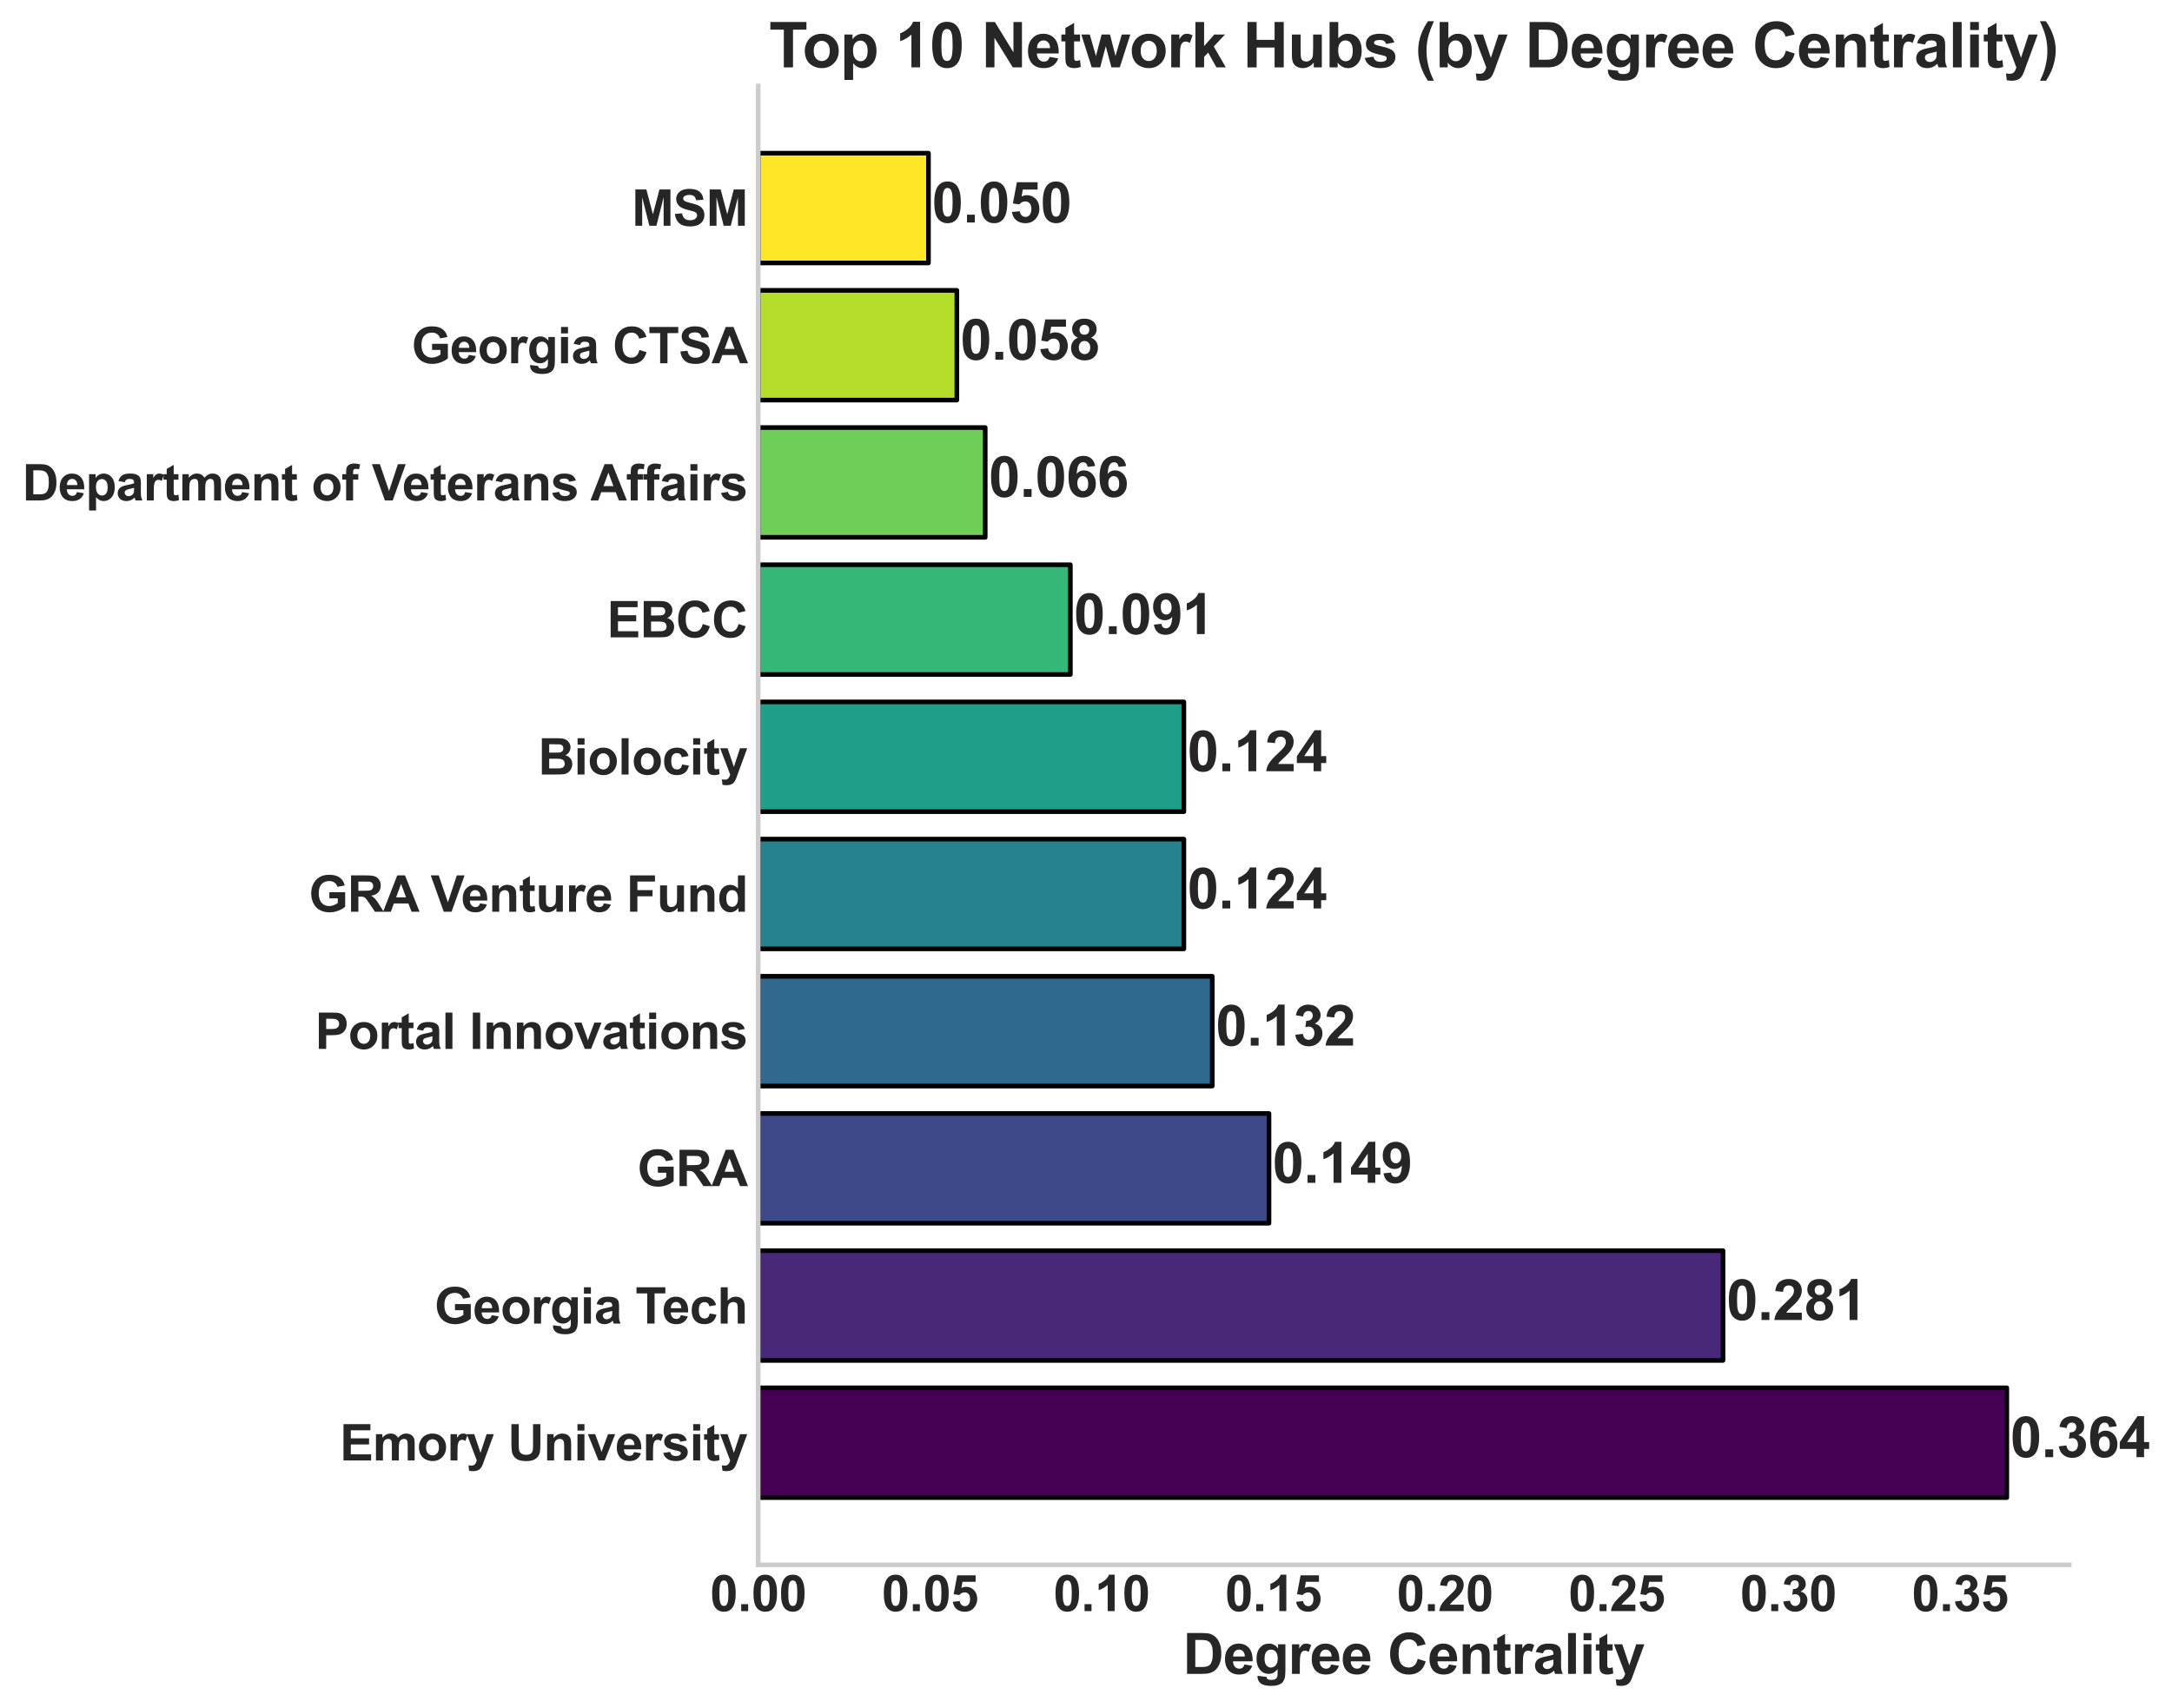 <?xml version="1.0" encoding="utf-8" standalone="no"?>
<!DOCTYPE svg PUBLIC "-//W3C//DTD SVG 1.1//EN"
  "http://www.w3.org/Graphics/SVG/1.1/DTD/svg11.dtd">
<svg xmlns:xlink="http://www.w3.org/1999/xlink" width="701.34pt" height="551.501pt" viewBox="0 0 701.34 551.501" xmlns="http://www.w3.org/2000/svg" version="1.1">
 <defs>
  <style type="text/css">*{stroke-linejoin: round; stroke-linecap: butt}</style>
 </defs>
 <g id="figure_1">
  <g id="patch_1">
   <path d="M -0 551.501 
L 701.34 551.501 
L 701.34 0 
L -0 0 
z
" style="fill: #ffffff"/>
  </g>
  <g id="axes_1">
   <g id="patch_2">
    <path d="M 244.825 505.299 
L 668.15 505.299 
L 668.15 27.759 
L 244.825 27.759 
z
" style="fill: #ffffff"/>
   </g>
   <g id="matplotlib.axis_1">
    <g id="xtick_1">
     <g id="line2d_1"/>
     <g id="text_1">
      <!-- 0.00 -->
      <g style="fill: #262626" transform="translate(229.256 520.252) scale(0.16 -0.16)">
       <defs>
        <path id="Arial-BoldMT-30" d="M 1756 4600 
Q 2422 4600 2797 4125 
Q 3244 3563 3244 2259 
Q 3244 959 2794 391 
Q 2422 -78 1756 -78 
Q 1088 -78 678 436 
Q 269 950 269 2269 
Q 269 3563 719 4131 
Q 1091 4600 1756 4600 
z
M 1756 3872 
Q 1597 3872 1472 3770 
Q 1347 3669 1278 3406 
Q 1188 3066 1188 2259 
Q 1188 1453 1269 1151 
Q 1350 850 1473 750 
Q 1597 650 1756 650 
Q 1916 650 2041 751 
Q 2166 853 2234 1116 
Q 2325 1453 2325 2259 
Q 2325 3066 2244 3367 
Q 2163 3669 2039 3770 
Q 1916 3872 1756 3872 
z
" transform="scale(0.016)"/>
        <path id="Arial-BoldMT-2e" d="M 459 0 
L 459 878 
L 1338 878 
L 1338 0 
L 459 0 
z
" transform="scale(0.016)"/>
       </defs>
       <use xlink:href="#Arial-BoldMT-30"/>
       <use xlink:href="#Arial-BoldMT-2e" transform="translate(55.615 0)"/>
       <use xlink:href="#Arial-BoldMT-30" transform="translate(83.398 0)"/>
       <use xlink:href="#Arial-BoldMT-30" transform="translate(139.014 0)"/>
      </g>
     </g>
    </g>
    <g id="xtick_2">
     <g id="line2d_2"/>
     <g id="text_2">
      <!-- 0.05 -->
      <g style="fill: #262626" transform="translate(284.692 520.252) scale(0.16 -0.16)">
       <defs>
        <path id="Arial-BoldMT-35" d="M 284 1178 
L 1159 1269 
Q 1197 972 1381 798 
Q 1566 625 1806 625 
Q 2081 625 2272 848 
Q 2463 1072 2463 1522 
Q 2463 1944 2273 2155 
Q 2084 2366 1781 2366 
Q 1403 2366 1103 2031 
L 391 2134 
L 841 4519 
L 3163 4519 
L 3163 3697 
L 1506 3697 
L 1369 2919 
Q 1663 3066 1969 3066 
Q 2553 3066 2959 2641 
Q 3366 2216 3366 1538 
Q 3366 972 3038 528 
Q 2591 -78 1797 -78 
Q 1163 -78 763 262 
Q 363 603 284 1178 
z
" transform="scale(0.016)"/>
       </defs>
       <use xlink:href="#Arial-BoldMT-30"/>
       <use xlink:href="#Arial-BoldMT-2e" transform="translate(55.615 0)"/>
       <use xlink:href="#Arial-BoldMT-30" transform="translate(83.398 0)"/>
       <use xlink:href="#Arial-BoldMT-35" transform="translate(139.014 0)"/>
      </g>
     </g>
    </g>
    <g id="xtick_3">
     <g id="line2d_3"/>
     <g id="text_3">
      <!-- 0.10 -->
      <g style="fill: #262626" transform="translate(340.127 520.252) scale(0.16 -0.16)">
       <defs>
        <path id="Arial-BoldMT-31" d="M 2519 0 
L 1641 0 
L 1641 3309 
Q 1159 2859 506 2644 
L 506 3441 
Q 850 3553 1253 3867 
Q 1656 4181 1806 4600 
L 2519 4600 
L 2519 0 
z
" transform="scale(0.016)"/>
       </defs>
       <use xlink:href="#Arial-BoldMT-30"/>
       <use xlink:href="#Arial-BoldMT-2e" transform="translate(55.615 0)"/>
       <use xlink:href="#Arial-BoldMT-31" transform="translate(83.398 0)"/>
       <use xlink:href="#Arial-BoldMT-30" transform="translate(139.014 0)"/>
      </g>
     </g>
    </g>
    <g id="xtick_4">
     <g id="line2d_4"/>
     <g id="text_4">
      <!-- 0.15 -->
      <g style="fill: #262626" transform="translate(395.562 520.252) scale(0.16 -0.16)">
       <use xlink:href="#Arial-BoldMT-30"/>
       <use xlink:href="#Arial-BoldMT-2e" transform="translate(55.615 0)"/>
       <use xlink:href="#Arial-BoldMT-31" transform="translate(83.398 0)"/>
       <use xlink:href="#Arial-BoldMT-35" transform="translate(139.014 0)"/>
      </g>
     </g>
    </g>
    <g id="xtick_5">
     <g id="line2d_5"/>
     <g id="text_5">
      <!-- 0.20 -->
      <g style="fill: #262626" transform="translate(450.998 520.252) scale(0.16 -0.16)">
       <defs>
        <path id="Arial-BoldMT-32" d="M 3238 816 
L 3238 0 
L 159 0 
Q 209 463 459 877 
Q 709 1291 1447 1975 
Q 2041 2528 2175 2725 
Q 2356 2997 2356 3263 
Q 2356 3556 2198 3714 
Q 2041 3872 1763 3872 
Q 1488 3872 1325 3706 
Q 1163 3541 1138 3156 
L 263 3244 
Q 341 3969 753 4284 
Q 1166 4600 1784 4600 
Q 2463 4600 2850 4234 
Q 3238 3869 3238 3325 
Q 3238 3016 3127 2736 
Q 3016 2456 2775 2150 
Q 2616 1947 2200 1565 
Q 1784 1184 1673 1059 
Q 1563 934 1494 816 
L 3238 816 
z
" transform="scale(0.016)"/>
       </defs>
       <use xlink:href="#Arial-BoldMT-30"/>
       <use xlink:href="#Arial-BoldMT-2e" transform="translate(55.615 0)"/>
       <use xlink:href="#Arial-BoldMT-32" transform="translate(83.398 0)"/>
       <use xlink:href="#Arial-BoldMT-30" transform="translate(139.014 0)"/>
      </g>
     </g>
    </g>
    <g id="xtick_6">
     <g id="line2d_6"/>
     <g id="text_6">
      <!-- 0.25 -->
      <g style="fill: #262626" transform="translate(506.433 520.252) scale(0.16 -0.16)">
       <use xlink:href="#Arial-BoldMT-30"/>
       <use xlink:href="#Arial-BoldMT-2e" transform="translate(55.615 0)"/>
       <use xlink:href="#Arial-BoldMT-32" transform="translate(83.398 0)"/>
       <use xlink:href="#Arial-BoldMT-35" transform="translate(139.014 0)"/>
      </g>
     </g>
    </g>
    <g id="xtick_7">
     <g id="line2d_7"/>
     <g id="text_7">
      <!-- 0.30 -->
      <g style="fill: #262626" transform="translate(561.869 520.252) scale(0.16 -0.16)">
       <defs>
        <path id="Arial-BoldMT-33" d="M 241 1216 
L 1091 1319 
Q 1131 994 1309 822 
Q 1488 650 1741 650 
Q 2013 650 2198 856 
Q 2384 1063 2384 1413 
Q 2384 1744 2206 1937 
Q 2028 2131 1772 2131 
Q 1603 2131 1369 2066 
L 1466 2781 
Q 1822 2772 2009 2936 
Q 2197 3100 2197 3372 
Q 2197 3603 2059 3740 
Q 1922 3878 1694 3878 
Q 1469 3878 1309 3722 
Q 1150 3566 1116 3266 
L 306 3403 
Q 391 3819 561 4067 
Q 731 4316 1036 4458 
Q 1341 4600 1719 4600 
Q 2366 4600 2756 4188 
Q 3078 3850 3078 3425 
Q 3078 2822 2419 2463 
Q 2813 2378 3048 2084 
Q 3284 1791 3284 1375 
Q 3284 772 2843 347 
Q 2403 -78 1747 -78 
Q 1125 -78 715 280 
Q 306 638 241 1216 
z
" transform="scale(0.016)"/>
       </defs>
       <use xlink:href="#Arial-BoldMT-30"/>
       <use xlink:href="#Arial-BoldMT-2e" transform="translate(55.615 0)"/>
       <use xlink:href="#Arial-BoldMT-33" transform="translate(83.398 0)"/>
       <use xlink:href="#Arial-BoldMT-30" transform="translate(139.014 0)"/>
      </g>
     </g>
    </g>
    <g id="xtick_8">
     <g id="line2d_8"/>
     <g id="text_8">
      <!-- 0.35 -->
      <g style="fill: #262626" transform="translate(617.304 520.252) scale(0.16 -0.16)">
       <use xlink:href="#Arial-BoldMT-30"/>
       <use xlink:href="#Arial-BoldMT-2e" transform="translate(55.615 0)"/>
       <use xlink:href="#Arial-BoldMT-33" transform="translate(83.398 0)"/>
       <use xlink:href="#Arial-BoldMT-35" transform="translate(139.014 0)"/>
      </g>
     </g>
    </g>
    <g id="text_9">
     <!-- Degree Centrality -->
     <g style="fill: #262626" transform="translate(381.965 540.513) scale(0.18 -0.18)">
      <defs>
       <path id="Arial-BoldMT-44" d="M 463 4581 
L 2153 4581 
Q 2725 4581 3025 4494 
Q 3428 4375 3715 4072 
Q 4003 3769 4153 3330 
Q 4303 2891 4303 2247 
Q 4303 1681 4163 1272 
Q 3991 772 3672 463 
Q 3431 228 3022 97 
Q 2716 0 2203 0 
L 463 0 
L 463 4581 
z
M 1388 3806 
L 1388 772 
L 2078 772 
Q 2466 772 2638 816 
Q 2863 872 3011 1006 
Q 3159 1141 3253 1448 
Q 3347 1756 3347 2288 
Q 3347 2819 3253 3103 
Q 3159 3388 2990 3547 
Q 2822 3706 2563 3763 
Q 2369 3806 1803 3806 
L 1388 3806 
z
" transform="scale(0.016)"/>
       <path id="Arial-BoldMT-65" d="M 2381 1056 
L 3256 909 
Q 3088 428 2723 176 
Q 2359 -75 1813 -75 
Q 947 -75 531 491 
Q 203 944 203 1634 
Q 203 2459 634 2926 
Q 1066 3394 1725 3394 
Q 2466 3394 2894 2905 
Q 3322 2416 3303 1406 
L 1103 1406 
Q 1113 1016 1316 798 
Q 1519 581 1822 581 
Q 2028 581 2168 693 
Q 2309 806 2381 1056 
z
M 2431 1944 
Q 2422 2325 2234 2523 
Q 2047 2722 1778 2722 
Q 1491 2722 1303 2513 
Q 1116 2303 1119 1944 
L 2431 1944 
z
" transform="scale(0.016)"/>
       <path id="Arial-BoldMT-67" d="M 378 -219 
L 1381 -341 
Q 1406 -516 1497 -581 
Q 1622 -675 1891 -675 
Q 2234 -675 2406 -572 
Q 2522 -503 2581 -350 
Q 2622 -241 2622 53 
L 2622 538 
Q 2228 0 1628 0 
Q 959 0 569 566 
Q 263 1013 263 1678 
Q 263 2513 664 2953 
Q 1066 3394 1663 3394 
Q 2278 3394 2678 2853 
L 2678 3319 
L 3500 3319 
L 3500 341 
Q 3500 -247 3403 -537 
Q 3306 -828 3131 -993 
Q 2956 -1159 2664 -1253 
Q 2372 -1347 1925 -1347 
Q 1081 -1347 728 -1058 
Q 375 -769 375 -325 
Q 375 -281 378 -219 
z
M 1163 1728 
Q 1163 1200 1367 954 
Q 1572 709 1872 709 
Q 2194 709 2416 961 
Q 2638 1213 2638 1706 
Q 2638 2222 2425 2472 
Q 2213 2722 1888 2722 
Q 1572 2722 1367 2476 
Q 1163 2231 1163 1728 
z
" transform="scale(0.016)"/>
       <path id="Arial-BoldMT-72" d="M 1300 0 
L 422 0 
L 422 3319 
L 1238 3319 
L 1238 2847 
Q 1447 3181 1614 3287 
Q 1781 3394 1994 3394 
Q 2294 3394 2572 3228 
L 2300 2463 
Q 2078 2606 1888 2606 
Q 1703 2606 1575 2504 
Q 1447 2403 1373 2137 
Q 1300 1872 1300 1025 
L 1300 0 
z
" transform="scale(0.016)"/>
       <path id="Arial-BoldMT-20" transform="scale(0.016)"/>
       <path id="Arial-BoldMT-43" d="M 3397 1684 
L 4294 1400 
Q 4088 650 3608 286 
Q 3128 -78 2391 -78 
Q 1478 -78 890 545 
Q 303 1169 303 2250 
Q 303 3394 893 4026 
Q 1484 4659 2447 4659 
Q 3288 4659 3813 4163 
Q 4125 3869 4281 3319 
L 3366 3100 
Q 3284 3456 3026 3662 
Q 2769 3869 2400 3869 
Q 1891 3869 1573 3503 
Q 1256 3138 1256 2319 
Q 1256 1450 1568 1081 
Q 1881 713 2381 713 
Q 2750 713 3015 947 
Q 3281 1181 3397 1684 
z
" transform="scale(0.016)"/>
       <path id="Arial-BoldMT-6e" d="M 3478 0 
L 2600 0 
L 2600 1694 
Q 2600 2231 2544 2389 
Q 2488 2547 2361 2634 
Q 2234 2722 2056 2722 
Q 1828 2722 1647 2597 
Q 1466 2472 1398 2265 
Q 1331 2059 1331 1503 
L 1331 0 
L 453 0 
L 453 3319 
L 1269 3319 
L 1269 2831 
Q 1703 3394 2363 3394 
Q 2653 3394 2893 3289 
Q 3134 3184 3257 3021 
Q 3381 2859 3429 2653 
Q 3478 2447 3478 2063 
L 3478 0 
z
" transform="scale(0.016)"/>
       <path id="Arial-BoldMT-74" d="M 1981 3319 
L 1981 2619 
L 1381 2619 
L 1381 1281 
Q 1381 875 1398 808 
Q 1416 741 1477 697 
Q 1538 653 1625 653 
Q 1747 653 1978 738 
L 2053 56 
Q 1747 -75 1359 -75 
Q 1122 -75 931 4 
Q 741 84 652 211 
Q 563 338 528 553 
Q 500 706 500 1172 
L 500 2619 
L 97 2619 
L 97 3319 
L 500 3319 
L 500 3978 
L 1381 4491 
L 1381 3319 
L 1981 3319 
z
" transform="scale(0.016)"/>
       <path id="Arial-BoldMT-61" d="M 1116 2306 
L 319 2450 
Q 453 2931 781 3162 
Q 1109 3394 1756 3394 
Q 2344 3394 2631 3255 
Q 2919 3116 3036 2902 
Q 3153 2688 3153 2116 
L 3144 1091 
Q 3144 653 3186 445 
Q 3228 238 3344 0 
L 2475 0 
Q 2441 88 2391 259 
Q 2369 338 2359 363 
Q 2134 144 1878 34 
Q 1622 -75 1331 -75 
Q 819 -75 523 203 
Q 228 481 228 906 
Q 228 1188 362 1408 
Q 497 1628 739 1745 
Q 981 1863 1438 1950 
Q 2053 2066 2291 2166 
L 2291 2253 
Q 2291 2506 2166 2614 
Q 2041 2722 1694 2722 
Q 1459 2722 1328 2630 
Q 1197 2538 1116 2306 
z
M 2291 1594 
Q 2122 1538 1756 1459 
Q 1391 1381 1278 1306 
Q 1106 1184 1106 997 
Q 1106 813 1243 678 
Q 1381 544 1594 544 
Q 1831 544 2047 700 
Q 2206 819 2256 991 
Q 2291 1103 2291 1419 
L 2291 1594 
z
" transform="scale(0.016)"/>
       <path id="Arial-BoldMT-6c" d="M 459 0 
L 459 4581 
L 1338 4581 
L 1338 0 
L 459 0 
z
" transform="scale(0.016)"/>
       <path id="Arial-BoldMT-69" d="M 459 3769 
L 459 4581 
L 1338 4581 
L 1338 3769 
L 459 3769 
z
M 459 0 
L 459 3319 
L 1338 3319 
L 1338 0 
L 459 0 
z
" transform="scale(0.016)"/>
       <path id="Arial-BoldMT-79" d="M 44 3319 
L 978 3319 
L 1772 963 
L 2547 3319 
L 3456 3319 
L 2284 125 
L 2075 -453 
Q 1959 -744 1854 -897 
Q 1750 -1050 1614 -1145 
Q 1478 -1241 1279 -1294 
Q 1081 -1347 831 -1347 
Q 578 -1347 334 -1294 
L 256 -606 
Q 463 -647 628 -647 
Q 934 -647 1081 -467 
Q 1228 -288 1306 -9 
L 44 3319 
z
" transform="scale(0.016)"/>
      </defs>
      <use xlink:href="#Arial-BoldMT-44"/>
      <use xlink:href="#Arial-BoldMT-65" transform="translate(72.217 0)"/>
      <use xlink:href="#Arial-BoldMT-67" transform="translate(127.832 0)"/>
      <use xlink:href="#Arial-BoldMT-72" transform="translate(188.916 0)"/>
      <use xlink:href="#Arial-BoldMT-65" transform="translate(227.832 0)"/>
      <use xlink:href="#Arial-BoldMT-65" transform="translate(283.447 0)"/>
      <use xlink:href="#Arial-BoldMT-20" transform="translate(339.062 0)"/>
      <use xlink:href="#Arial-BoldMT-43" transform="translate(366.846 0)"/>
      <use xlink:href="#Arial-BoldMT-65" transform="translate(439.062 0)"/>
      <use xlink:href="#Arial-BoldMT-6e" transform="translate(494.678 0)"/>
      <use xlink:href="#Arial-BoldMT-74" transform="translate(555.762 0)"/>
      <use xlink:href="#Arial-BoldMT-72" transform="translate(589.062 0)"/>
      <use xlink:href="#Arial-BoldMT-61" transform="translate(627.979 0)"/>
      <use xlink:href="#Arial-BoldMT-6c" transform="translate(683.594 0)"/>
      <use xlink:href="#Arial-BoldMT-69" transform="translate(711.377 0)"/>
      <use xlink:href="#Arial-BoldMT-74" transform="translate(739.16 0)"/>
      <use xlink:href="#Arial-BoldMT-79" transform="translate(772.461 0)"/>
     </g>
    </g>
   </g>
   <g id="matplotlib.axis_2">
    <g id="ytick_1">
     <g id="line2d_9"/>
     <g id="text_10">
      <!-- Emory University -->
      <g style="fill: #262626" transform="translate(109.72 471.6) scale(0.16 -0.16)">
       <defs>
        <path id="Arial-BoldMT-45" d="M 466 0 
L 466 4581 
L 3863 4581 
L 3863 3806 
L 1391 3806 
L 1391 2791 
L 3691 2791 
L 3691 2019 
L 1391 2019 
L 1391 772 
L 3950 772 
L 3950 0 
L 466 0 
z
" transform="scale(0.016)"/>
        <path id="Arial-BoldMT-6d" d="M 394 3319 
L 1203 3319 
L 1203 2866 
Q 1638 3394 2238 3394 
Q 2556 3394 2790 3262 
Q 3025 3131 3175 2866 
Q 3394 3131 3647 3262 
Q 3900 3394 4188 3394 
Q 4553 3394 4806 3245 
Q 5059 3097 5184 2809 
Q 5275 2597 5275 2122 
L 5275 0 
L 4397 0 
L 4397 1897 
Q 4397 2391 4306 2534 
Q 4184 2722 3931 2722 
Q 3747 2722 3584 2609 
Q 3422 2497 3350 2280 
Q 3278 2063 3278 1594 
L 3278 0 
L 2400 0 
L 2400 1819 
Q 2400 2303 2353 2443 
Q 2306 2584 2207 2653 
Q 2109 2722 1941 2722 
Q 1738 2722 1575 2612 
Q 1413 2503 1342 2297 
Q 1272 2091 1272 1613 
L 1272 0 
L 394 0 
L 394 3319 
z
" transform="scale(0.016)"/>
        <path id="Arial-BoldMT-6f" d="M 256 1706 
Q 256 2144 472 2553 
Q 688 2963 1083 3178 
Q 1478 3394 1966 3394 
Q 2719 3394 3200 2905 
Q 3681 2416 3681 1669 
Q 3681 916 3195 420 
Q 2709 -75 1972 -75 
Q 1516 -75 1102 131 
Q 688 338 472 736 
Q 256 1134 256 1706 
z
M 1156 1659 
Q 1156 1166 1390 903 
Q 1625 641 1969 641 
Q 2313 641 2545 903 
Q 2778 1166 2778 1666 
Q 2778 2153 2545 2415 
Q 2313 2678 1969 2678 
Q 1625 2678 1390 2415 
Q 1156 2153 1156 1659 
z
" transform="scale(0.016)"/>
        <path id="Arial-BoldMT-55" d="M 459 4581 
L 1384 4581 
L 1384 2100 
Q 1384 1509 1419 1334 
Q 1478 1053 1701 883 
Q 1925 713 2313 713 
Q 2706 713 2906 873 
Q 3106 1034 3147 1268 
Q 3188 1503 3188 2047 
L 3188 4581 
L 4113 4581 
L 4113 2175 
Q 4113 1350 4038 1009 
Q 3963 669 3761 434 
Q 3559 200 3221 61 
Q 2884 -78 2341 -78 
Q 1684 -78 1345 73 
Q 1006 225 809 467 
Q 613 709 550 975 
Q 459 1369 459 2138 
L 459 4581 
z
" transform="scale(0.016)"/>
        <path id="Arial-BoldMT-76" d="M 1372 0 
L 34 3319 
L 956 3319 
L 1581 1625 
L 1763 1059 
Q 1834 1275 1853 1344 
Q 1897 1484 1947 1625 
L 2578 3319 
L 3481 3319 
L 2163 0 
L 1372 0 
z
" transform="scale(0.016)"/>
        <path id="Arial-BoldMT-73" d="M 150 947 
L 1031 1081 
Q 1088 825 1259 692 
Q 1431 559 1741 559 
Q 2081 559 2253 684 
Q 2369 772 2369 919 
Q 2369 1019 2306 1084 
Q 2241 1147 2013 1200 
Q 950 1434 666 1628 
Q 272 1897 272 2375 
Q 272 2806 612 3100 
Q 953 3394 1669 3394 
Q 2350 3394 2681 3172 
Q 3013 2950 3138 2516 
L 2309 2363 
Q 2256 2556 2107 2659 
Q 1959 2763 1684 2763 
Q 1338 2763 1188 2666 
Q 1088 2597 1088 2488 
Q 1088 2394 1175 2328 
Q 1294 2241 1995 2081 
Q 2697 1922 2975 1691 
Q 3250 1456 3250 1038 
Q 3250 581 2869 253 
Q 2488 -75 1741 -75 
Q 1063 -75 667 200 
Q 272 475 150 947 
z
" transform="scale(0.016)"/>
       </defs>
       <use xlink:href="#Arial-BoldMT-45"/>
       <use xlink:href="#Arial-BoldMT-6d" transform="translate(66.699 0)"/>
       <use xlink:href="#Arial-BoldMT-6f" transform="translate(155.615 0)"/>
       <use xlink:href="#Arial-BoldMT-72" transform="translate(216.699 0)"/>
       <use xlink:href="#Arial-BoldMT-79" transform="translate(255.615 0)"/>
       <use xlink:href="#Arial-BoldMT-20" transform="translate(311.23 0)"/>
       <use xlink:href="#Arial-BoldMT-55" transform="translate(339.014 0)"/>
       <use xlink:href="#Arial-BoldMT-6e" transform="translate(411.23 0)"/>
       <use xlink:href="#Arial-BoldMT-69" transform="translate(472.314 0)"/>
       <use xlink:href="#Arial-BoldMT-76" transform="translate(500.098 0)"/>
       <use xlink:href="#Arial-BoldMT-65" transform="translate(555.713 0)"/>
       <use xlink:href="#Arial-BoldMT-72" transform="translate(611.328 0)"/>
       <use xlink:href="#Arial-BoldMT-73" transform="translate(650.244 0)"/>
       <use xlink:href="#Arial-BoldMT-69" transform="translate(705.859 0)"/>
       <use xlink:href="#Arial-BoldMT-74" transform="translate(733.643 0)"/>
       <use xlink:href="#Arial-BoldMT-79" transform="translate(766.943 0)"/>
      </g>
     </g>
    </g>
    <g id="ytick_2">
     <g id="line2d_10"/>
     <g id="text_11">
      <!-- Georgia Tech -->
      <g style="fill: #262626" transform="translate(140.262 427.399) scale(0.16 -0.16)">
       <defs>
        <path id="Arial-BoldMT-47" d="M 2597 1684 
L 2597 2456 
L 4591 2456 
L 4591 631 
Q 4300 350 3748 136 
Q 3197 -78 2631 -78 
Q 1913 -78 1378 223 
Q 844 525 575 1086 
Q 306 1647 306 2306 
Q 306 3022 606 3578 
Q 906 4134 1484 4431 
Q 1925 4659 2581 4659 
Q 3434 4659 3914 4301 
Q 4394 3944 4531 3313 
L 3613 3141 
Q 3516 3478 3248 3673 
Q 2981 3869 2581 3869 
Q 1975 3869 1617 3484 
Q 1259 3100 1259 2344 
Q 1259 1528 1621 1120 
Q 1984 713 2572 713 
Q 2863 713 3155 827 
Q 3447 941 3656 1103 
L 3656 1684 
L 2597 1684 
z
" transform="scale(0.016)"/>
        <path id="Arial-BoldMT-54" d="M 1497 0 
L 1497 3806 
L 138 3806 
L 138 4581 
L 3778 4581 
L 3778 3806 
L 2422 3806 
L 2422 0 
L 1497 0 
z
" transform="scale(0.016)"/>
        <path id="Arial-BoldMT-63" d="M 3353 2338 
L 2488 2181 
Q 2444 2441 2289 2572 
Q 2134 2703 1888 2703 
Q 1559 2703 1364 2476 
Q 1169 2250 1169 1719 
Q 1169 1128 1367 884 
Q 1566 641 1900 641 
Q 2150 641 2309 783 
Q 2469 925 2534 1272 
L 3397 1125 
Q 3263 531 2881 228 
Q 2500 -75 1859 -75 
Q 1131 -75 698 384 
Q 266 844 266 1656 
Q 266 2478 700 2936 
Q 1134 3394 1875 3394 
Q 2481 3394 2839 3133 
Q 3197 2872 3353 2338 
z
" transform="scale(0.016)"/>
        <path id="Arial-BoldMT-68" d="M 1334 4581 
L 1334 2897 
Q 1759 3394 2350 3394 
Q 2653 3394 2897 3281 
Q 3141 3169 3264 2994 
Q 3388 2819 3433 2606 
Q 3478 2394 3478 1947 
L 3478 0 
L 2600 0 
L 2600 1753 
Q 2600 2275 2550 2415 
Q 2500 2556 2373 2639 
Q 2247 2722 2056 2722 
Q 1838 2722 1666 2615 
Q 1494 2509 1414 2295 
Q 1334 2081 1334 1663 
L 1334 0 
L 456 0 
L 456 4581 
L 1334 4581 
z
" transform="scale(0.016)"/>
       </defs>
       <use xlink:href="#Arial-BoldMT-47"/>
       <use xlink:href="#Arial-BoldMT-65" transform="translate(77.783 0)"/>
       <use xlink:href="#Arial-BoldMT-6f" transform="translate(133.398 0)"/>
       <use xlink:href="#Arial-BoldMT-72" transform="translate(194.482 0)"/>
       <use xlink:href="#Arial-BoldMT-67" transform="translate(233.398 0)"/>
       <use xlink:href="#Arial-BoldMT-69" transform="translate(294.482 0)"/>
       <use xlink:href="#Arial-BoldMT-61" transform="translate(322.266 0)"/>
       <use xlink:href="#Arial-BoldMT-20" transform="translate(377.881 0)"/>
       <use xlink:href="#Arial-BoldMT-54" transform="translate(405.664 0)"/>
       <use xlink:href="#Arial-BoldMT-65" transform="translate(459.373 0)"/>
       <use xlink:href="#Arial-BoldMT-63" transform="translate(514.988 0)"/>
       <use xlink:href="#Arial-BoldMT-68" transform="translate(570.604 0)"/>
      </g>
     </g>
    </g>
    <g id="ytick_3">
     <g id="line2d_11"/>
     <g id="text_12">
      <!-- GRA -->
      <g style="fill: #262626" transform="translate(205.77 383.002) scale(0.16 -0.16)">
       <defs>
        <path id="Arial-BoldMT-52" d="M 469 0 
L 469 4581 
L 2416 4581 
Q 3150 4581 3483 4457 
Q 3816 4334 4016 4018 
Q 4216 3703 4216 3297 
Q 4216 2781 3912 2445 
Q 3609 2109 3006 2022 
Q 3306 1847 3501 1637 
Q 3697 1428 4028 894 
L 4588 0 
L 3481 0 
L 2813 997 
Q 2456 1531 2325 1670 
Q 2194 1809 2047 1861 
Q 1900 1913 1581 1913 
L 1394 1913 
L 1394 0 
L 469 0 
z
M 1394 2644 
L 2078 2644 
Q 2744 2644 2909 2700 
Q 3075 2756 3169 2893 
Q 3263 3031 3263 3238 
Q 3263 3469 3139 3611 
Q 3016 3753 2791 3791 
Q 2678 3806 2116 3806 
L 1394 3806 
L 1394 2644 
z
" transform="scale(0.016)"/>
        <path id="Arial-BoldMT-41" d="M 4597 0 
L 3591 0 
L 3191 1041 
L 1359 1041 
L 981 0 
L 0 0 
L 1784 4581 
L 2763 4581 
L 4597 0 
z
M 2894 1813 
L 2263 3513 
L 1644 1813 
L 2894 1813 
z
" transform="scale(0.016)"/>
       </defs>
       <use xlink:href="#Arial-BoldMT-47"/>
       <use xlink:href="#Arial-BoldMT-52" transform="translate(77.783 0)"/>
       <use xlink:href="#Arial-BoldMT-41" transform="translate(150 0)"/>
      </g>
     </g>
    </g>
    <g id="ytick_4">
     <g id="line2d_12"/>
     <g id="text_13">
      <!-- Portal Innovations -->
      <g style="fill: #262626" transform="translate(101.765 338.704) scale(0.16 -0.16)">
       <defs>
        <path id="Arial-BoldMT-50" d="M 466 0 
L 466 4581 
L 1950 4581 
Q 2794 4581 3050 4513 
Q 3444 4409 3709 4064 
Q 3975 3719 3975 3172 
Q 3975 2750 3822 2462 
Q 3669 2175 3433 2011 
Q 3197 1847 2953 1794 
Q 2622 1728 1994 1728 
L 1391 1728 
L 1391 0 
L 466 0 
z
M 1391 3806 
L 1391 2506 
L 1897 2506 
Q 2444 2506 2628 2578 
Q 2813 2650 2917 2803 
Q 3022 2956 3022 3159 
Q 3022 3409 2875 3571 
Q 2728 3734 2503 3775 
Q 2338 3806 1838 3806 
L 1391 3806 
z
" transform="scale(0.016)"/>
        <path id="Arial-BoldMT-49" d="M 438 0 
L 438 4581 
L 1363 4581 
L 1363 0 
L 438 0 
z
" transform="scale(0.016)"/>
       </defs>
       <use xlink:href="#Arial-BoldMT-50"/>
       <use xlink:href="#Arial-BoldMT-6f" transform="translate(66.699 0)"/>
       <use xlink:href="#Arial-BoldMT-72" transform="translate(127.783 0)"/>
       <use xlink:href="#Arial-BoldMT-74" transform="translate(166.699 0)"/>
       <use xlink:href="#Arial-BoldMT-61" transform="translate(200 0)"/>
       <use xlink:href="#Arial-BoldMT-6c" transform="translate(255.615 0)"/>
       <use xlink:href="#Arial-BoldMT-20" transform="translate(283.398 0)"/>
       <use xlink:href="#Arial-BoldMT-49" transform="translate(311.182 0)"/>
       <use xlink:href="#Arial-BoldMT-6e" transform="translate(338.965 0)"/>
       <use xlink:href="#Arial-BoldMT-6e" transform="translate(400.049 0)"/>
       <use xlink:href="#Arial-BoldMT-6f" transform="translate(461.133 0)"/>
       <use xlink:href="#Arial-BoldMT-76" transform="translate(522.217 0)"/>
       <use xlink:href="#Arial-BoldMT-61" transform="translate(577.832 0)"/>
       <use xlink:href="#Arial-BoldMT-74" transform="translate(633.447 0)"/>
       <use xlink:href="#Arial-BoldMT-69" transform="translate(666.748 0)"/>
       <use xlink:href="#Arial-BoldMT-6f" transform="translate(694.531 0)"/>
       <use xlink:href="#Arial-BoldMT-6e" transform="translate(755.615 0)"/>
       <use xlink:href="#Arial-BoldMT-73" transform="translate(816.699 0)"/>
      </g>
     </g>
    </g>
    <g id="ytick_5">
     <g id="line2d_13"/>
     <g id="text_14">
      <!-- GRA Venture Fund -->
      <g style="fill: #262626" transform="translate(99.703 294.405) scale(0.16 -0.16)">
       <defs>
        <path id="Arial-BoldMT-56" d="M 1634 0 
L -3 4581 
L 1000 4581 
L 2159 1191 
L 3281 4581 
L 4263 4581 
L 2622 0 
L 1634 0 
z
" transform="scale(0.016)"/>
        <path id="Arial-BoldMT-75" d="M 2644 0 
L 2644 497 
Q 2463 231 2167 78 
Q 1872 -75 1544 -75 
Q 1209 -75 943 72 
Q 678 219 559 484 
Q 441 750 441 1219 
L 441 3319 
L 1319 3319 
L 1319 1794 
Q 1319 1094 1367 936 
Q 1416 778 1544 686 
Q 1672 594 1869 594 
Q 2094 594 2272 717 
Q 2450 841 2515 1023 
Q 2581 1206 2581 1919 
L 2581 3319 
L 3459 3319 
L 3459 0 
L 2644 0 
z
" transform="scale(0.016)"/>
        <path id="Arial-BoldMT-46" d="M 472 0 
L 472 4581 
L 3613 4581 
L 3613 3806 
L 1397 3806 
L 1397 2722 
L 3309 2722 
L 3309 1947 
L 1397 1947 
L 1397 0 
L 472 0 
z
" transform="scale(0.016)"/>
        <path id="Arial-BoldMT-64" d="M 3503 0 
L 2688 0 
L 2688 488 
Q 2484 203 2207 64 
Q 1931 -75 1650 -75 
Q 1078 -75 670 386 
Q 263 847 263 1672 
Q 263 2516 659 2955 
Q 1056 3394 1663 3394 
Q 2219 3394 2625 2931 
L 2625 4581 
L 3503 4581 
L 3503 0 
z
M 1159 1731 
Q 1159 1200 1306 963 
Q 1519 619 1900 619 
Q 2203 619 2415 876 
Q 2628 1134 2628 1647 
Q 2628 2219 2422 2470 
Q 2216 2722 1894 2722 
Q 1581 2722 1370 2473 
Q 1159 2225 1159 1731 
z
" transform="scale(0.016)"/>
       </defs>
       <use xlink:href="#Arial-BoldMT-47"/>
       <use xlink:href="#Arial-BoldMT-52" transform="translate(77.783 0)"/>
       <use xlink:href="#Arial-BoldMT-41" transform="translate(150 0)"/>
       <use xlink:href="#Arial-BoldMT-20" transform="translate(218.467 0)"/>
       <use xlink:href="#Arial-BoldMT-56" transform="translate(246.25 0)"/>
       <use xlink:href="#Arial-BoldMT-65" transform="translate(307.449 0)"/>
       <use xlink:href="#Arial-BoldMT-6e" transform="translate(363.064 0)"/>
       <use xlink:href="#Arial-BoldMT-74" transform="translate(424.148 0)"/>
       <use xlink:href="#Arial-BoldMT-75" transform="translate(457.449 0)"/>
       <use xlink:href="#Arial-BoldMT-72" transform="translate(518.533 0)"/>
       <use xlink:href="#Arial-BoldMT-65" transform="translate(557.449 0)"/>
       <use xlink:href="#Arial-BoldMT-20" transform="translate(613.064 0)"/>
       <use xlink:href="#Arial-BoldMT-46" transform="translate(640.848 0)"/>
       <use xlink:href="#Arial-BoldMT-75" transform="translate(701.932 0)"/>
       <use xlink:href="#Arial-BoldMT-6e" transform="translate(763.016 0)"/>
       <use xlink:href="#Arial-BoldMT-64" transform="translate(824.1 0)"/>
      </g>
     </g>
    </g>
    <g id="ytick_6">
     <g id="line2d_14"/>
     <g id="text_15">
      <!-- Biolocity -->
      <g style="fill: #262626" transform="translate(173.768 250.106) scale(0.16 -0.16)">
       <defs>
        <path id="Arial-BoldMT-42" d="M 469 4581 
L 2300 4581 
Q 2844 4581 3111 4536 
Q 3378 4491 3589 4347 
Q 3800 4203 3940 3964 
Q 4081 3725 4081 3428 
Q 4081 3106 3907 2837 
Q 3734 2569 3438 2434 
Q 3856 2313 4081 2019 
Q 4306 1725 4306 1328 
Q 4306 1016 4161 720 
Q 4016 425 3764 248 
Q 3513 72 3144 31 
Q 2913 6 2028 0 
L 469 0 
L 469 4581 
z
M 1394 3819 
L 1394 2759 
L 2000 2759 
Q 2541 2759 2672 2775 
Q 2909 2803 3045 2939 
Q 3181 3075 3181 3297 
Q 3181 3509 3064 3642 
Q 2947 3775 2716 3803 
Q 2578 3819 1925 3819 
L 1394 3819 
z
M 1394 1997 
L 1394 772 
L 2250 772 
Q 2750 772 2884 800 
Q 3091 838 3220 983 
Q 3350 1128 3350 1372 
Q 3350 1578 3250 1722 
Q 3150 1866 2961 1931 
Q 2772 1997 2141 1997 
L 1394 1997 
z
" transform="scale(0.016)"/>
       </defs>
       <use xlink:href="#Arial-BoldMT-42"/>
       <use xlink:href="#Arial-BoldMT-69" transform="translate(72.217 0)"/>
       <use xlink:href="#Arial-BoldMT-6f" transform="translate(100 0)"/>
       <use xlink:href="#Arial-BoldMT-6c" transform="translate(161.084 0)"/>
       <use xlink:href="#Arial-BoldMT-6f" transform="translate(188.867 0)"/>
       <use xlink:href="#Arial-BoldMT-63" transform="translate(249.951 0)"/>
       <use xlink:href="#Arial-BoldMT-69" transform="translate(305.566 0)"/>
       <use xlink:href="#Arial-BoldMT-74" transform="translate(333.35 0)"/>
       <use xlink:href="#Arial-BoldMT-79" transform="translate(366.65 0)"/>
      </g>
     </g>
    </g>
    <g id="ytick_7">
     <g id="line2d_15"/>
     <g id="text_16">
      <!-- EBCC -->
      <g style="fill: #262626" transform="translate(195.988 205.808) scale(0.16 -0.16)">
       <use xlink:href="#Arial-BoldMT-45"/>
       <use xlink:href="#Arial-BoldMT-42" transform="translate(66.699 0)"/>
       <use xlink:href="#Arial-BoldMT-43" transform="translate(138.916 0)"/>
       <use xlink:href="#Arial-BoldMT-43" transform="translate(211.133 0)"/>
      </g>
     </g>
    </g>
    <g id="ytick_8">
     <g id="line2d_16"/>
     <g id="text_17">
      <!-- Department of Veterans Affairs -->
      <g style="fill: #262626" transform="translate(7.2 161.606) scale(0.16 -0.16)">
       <defs>
        <path id="Arial-BoldMT-70" d="M 434 3319 
L 1253 3319 
L 1253 2831 
Q 1413 3081 1684 3237 
Q 1956 3394 2288 3394 
Q 2866 3394 3269 2941 
Q 3672 2488 3672 1678 
Q 3672 847 3265 386 
Q 2859 -75 2281 -75 
Q 2006 -75 1782 34 
Q 1559 144 1313 409 
L 1313 -1263 
L 434 -1263 
L 434 3319 
z
M 1303 1716 
Q 1303 1156 1525 889 
Q 1747 622 2066 622 
Q 2372 622 2575 867 
Q 2778 1113 2778 1672 
Q 2778 2194 2568 2447 
Q 2359 2700 2050 2700 
Q 1728 2700 1515 2451 
Q 1303 2203 1303 1716 
z
" transform="scale(0.016)"/>
        <path id="Arial-BoldMT-66" d="M 75 3319 
L 563 3319 
L 563 3569 
Q 563 3988 652 4194 
Q 741 4400 980 4529 
Q 1219 4659 1584 4659 
Q 1959 4659 2319 4547 
L 2200 3934 
Q 1991 3984 1797 3984 
Q 1606 3984 1523 3895 
Q 1441 3806 1441 3553 
L 1441 3319 
L 2097 3319 
L 2097 2628 
L 1441 2628 
L 1441 0 
L 563 0 
L 563 2628 
L 75 2628 
L 75 3319 
z
" transform="scale(0.016)"/>
       </defs>
       <use xlink:href="#Arial-BoldMT-44"/>
       <use xlink:href="#Arial-BoldMT-65" transform="translate(72.217 0)"/>
       <use xlink:href="#Arial-BoldMT-70" transform="translate(127.832 0)"/>
       <use xlink:href="#Arial-BoldMT-61" transform="translate(188.916 0)"/>
       <use xlink:href="#Arial-BoldMT-72" transform="translate(244.531 0)"/>
       <use xlink:href="#Arial-BoldMT-74" transform="translate(283.447 0)"/>
       <use xlink:href="#Arial-BoldMT-6d" transform="translate(316.748 0)"/>
       <use xlink:href="#Arial-BoldMT-65" transform="translate(405.664 0)"/>
       <use xlink:href="#Arial-BoldMT-6e" transform="translate(461.279 0)"/>
       <use xlink:href="#Arial-BoldMT-74" transform="translate(522.363 0)"/>
       <use xlink:href="#Arial-BoldMT-20" transform="translate(555.664 0)"/>
       <use xlink:href="#Arial-BoldMT-6f" transform="translate(583.447 0)"/>
       <use xlink:href="#Arial-BoldMT-66" transform="translate(644.531 0)"/>
       <use xlink:href="#Arial-BoldMT-20" transform="translate(677.832 0)"/>
       <use xlink:href="#Arial-BoldMT-56" transform="translate(705.615 0)"/>
       <use xlink:href="#Arial-BoldMT-65" transform="translate(766.814 0)"/>
       <use xlink:href="#Arial-BoldMT-74" transform="translate(822.43 0)"/>
       <use xlink:href="#Arial-BoldMT-65" transform="translate(855.73 0)"/>
       <use xlink:href="#Arial-BoldMT-72" transform="translate(911.346 0)"/>
       <use xlink:href="#Arial-BoldMT-61" transform="translate(950.262 0)"/>
       <use xlink:href="#Arial-BoldMT-6e" transform="translate(1005.877 0)"/>
       <use xlink:href="#Arial-BoldMT-73" transform="translate(1066.961 0)"/>
       <use xlink:href="#Arial-BoldMT-20" transform="translate(1122.576 0)"/>
       <use xlink:href="#Arial-BoldMT-41" transform="translate(1146.609 0)"/>
       <use xlink:href="#Arial-BoldMT-66" transform="translate(1218.826 0)"/>
       <use xlink:href="#Arial-BoldMT-66" transform="translate(1252.127 0)"/>
       <use xlink:href="#Arial-BoldMT-61" transform="translate(1285.428 0)"/>
       <use xlink:href="#Arial-BoldMT-69" transform="translate(1341.043 0)"/>
       <use xlink:href="#Arial-BoldMT-72" transform="translate(1368.826 0)"/>
       <use xlink:href="#Arial-BoldMT-73" transform="translate(1407.742 0)"/>
      </g>
     </g>
    </g>
    <g id="ytick_9">
     <g id="line2d_17"/>
     <g id="text_18">
      <!-- Georgia CTSA -->
      <g style="fill: #262626" transform="translate(132.868 117.308) scale(0.16 -0.16)">
       <defs>
        <path id="Arial-BoldMT-53" d="M 231 1491 
L 1131 1578 
Q 1213 1125 1461 912 
Q 1709 700 2131 700 
Q 2578 700 2804 889 
Q 3031 1078 3031 1331 
Q 3031 1494 2936 1608 
Q 2841 1722 2603 1806 
Q 2441 1863 1863 2006 
Q 1119 2191 819 2459 
Q 397 2838 397 3381 
Q 397 3731 595 4036 
Q 794 4341 1167 4500 
Q 1541 4659 2069 4659 
Q 2931 4659 3367 4281 
Q 3803 3903 3825 3272 
L 2900 3231 
Q 2841 3584 2645 3739 
Q 2450 3894 2059 3894 
Q 1656 3894 1428 3728 
Q 1281 3622 1281 3444 
Q 1281 3281 1419 3166 
Q 1594 3019 2269 2859 
Q 2944 2700 3267 2529 
Q 3591 2359 3773 2064 
Q 3956 1769 3956 1334 
Q 3956 941 3737 597 
Q 3519 253 3119 86 
Q 2719 -81 2122 -81 
Q 1253 -81 787 320 
Q 322 722 231 1491 
z
" transform="scale(0.016)"/>
       </defs>
       <use xlink:href="#Arial-BoldMT-47"/>
       <use xlink:href="#Arial-BoldMT-65" transform="translate(77.783 0)"/>
       <use xlink:href="#Arial-BoldMT-6f" transform="translate(133.398 0)"/>
       <use xlink:href="#Arial-BoldMT-72" transform="translate(194.482 0)"/>
       <use xlink:href="#Arial-BoldMT-67" transform="translate(233.398 0)"/>
       <use xlink:href="#Arial-BoldMT-69" transform="translate(294.482 0)"/>
       <use xlink:href="#Arial-BoldMT-61" transform="translate(322.266 0)"/>
       <use xlink:href="#Arial-BoldMT-20" transform="translate(377.881 0)"/>
       <use xlink:href="#Arial-BoldMT-43" transform="translate(405.664 0)"/>
       <use xlink:href="#Arial-BoldMT-54" transform="translate(477.881 0)"/>
       <use xlink:href="#Arial-BoldMT-53" transform="translate(538.965 0)"/>
       <use xlink:href="#Arial-BoldMT-41" transform="translate(605.664 0)"/>
      </g>
     </g>
    </g>
    <g id="ytick_10">
     <g id="line2d_18"/>
     <g id="text_19">
      <!-- MSM -->
      <g style="fill: #262626" transform="translate(203.998 72.911) scale(0.16 -0.16)">
       <defs>
        <path id="Arial-BoldMT-4d" d="M 453 0 
L 453 4581 
L 1838 4581 
L 2669 1456 
L 3491 4581 
L 4878 4581 
L 4878 0 
L 4019 0 
L 4019 3606 
L 3109 0 
L 2219 0 
L 1313 3606 
L 1313 0 
L 453 0 
z
" transform="scale(0.016)"/>
       </defs>
       <use xlink:href="#Arial-BoldMT-4d"/>
       <use xlink:href="#Arial-BoldMT-53" transform="translate(83.301 0)"/>
       <use xlink:href="#Arial-BoldMT-4d" transform="translate(150 0)"/>
      </g>
     </g>
    </g>
   </g>
   <g id="patch_3">
    <path d="M 244.825 483.593 
L 647.992 483.593 
L 647.992 448.154 
L 244.825 448.154 
z
" clip-path="url(#p87a92e401c)" style="fill: #440154; stroke: #000000; stroke-width: 1.5; stroke-linejoin: miter"/>
   </g>
   <g id="patch_4">
    <path d="M 244.825 439.294 
L 556.363 439.294 
L 556.363 403.855 
L 244.825 403.855 
z
" clip-path="url(#p87a92e401c)" style="fill: #482878; stroke: #000000; stroke-width: 1.5; stroke-linejoin: miter"/>
   </g>
   <g id="patch_5">
    <path d="M 244.825 394.996 
L 409.757 394.996 
L 409.757 359.557 
L 244.825 359.557 
z
" clip-path="url(#p87a92e401c)" style="fill: #3e4989; stroke: #000000; stroke-width: 1.5; stroke-linejoin: miter"/>
   </g>
   <g id="patch_6">
    <path d="M 244.825 350.697 
L 391.431 350.697 
L 391.431 315.258 
L 244.825 315.258 
z
" clip-path="url(#p87a92e401c)" style="fill: #31688e; stroke: #000000; stroke-width: 1.5; stroke-linejoin: miter"/>
   </g>
   <g id="patch_7">
    <path d="M 244.825 306.398 
L 382.268 306.398 
L 382.268 270.959 
L 244.825 270.959 
z
" clip-path="url(#p87a92e401c)" style="fill: #26828e; stroke: #000000; stroke-width: 1.5; stroke-linejoin: miter"/>
   </g>
   <g id="patch_8">
    <path d="M 244.825 262.1 
L 382.268 262.1 
L 382.268 226.661 
L 244.825 226.661 
z
" clip-path="url(#p87a92e401c)" style="fill: #1f9e89; stroke: #000000; stroke-width: 1.5; stroke-linejoin: miter"/>
   </g>
   <g id="patch_9">
    <path d="M 244.825 217.801 
L 345.617 217.801 
L 345.617 182.362 
L 244.825 182.362 
z
" clip-path="url(#p87a92e401c)" style="fill: #35b779; stroke: #000000; stroke-width: 1.5; stroke-linejoin: miter"/>
   </g>
   <g id="patch_10">
    <path d="M 244.825 173.502 
L 318.128 173.502 
L 318.128 138.063 
L 244.825 138.063 
z
" clip-path="url(#p87a92e401c)" style="fill: #6ece58; stroke: #000000; stroke-width: 1.5; stroke-linejoin: miter"/>
   </g>
   <g id="patch_11">
    <path d="M 244.825 129.203 
L 308.965 129.203 
L 308.965 93.764 
L 244.825 93.764 
z
" clip-path="url(#p87a92e401c)" style="fill: #b5de2b; stroke: #000000; stroke-width: 1.5; stroke-linejoin: miter"/>
   </g>
   <g id="patch_12">
    <path d="M 244.825 84.905 
L 299.802 84.905 
L 299.802 49.466 
L 244.825 49.466 
z
" clip-path="url(#p87a92e401c)" style="fill: #fde725; stroke: #000000; stroke-width: 1.5; stroke-linejoin: miter"/>
   </g>
   <g id="patch_13">
    <path d="M 244.825 505.299 
L 244.825 27.759 
" style="fill: none; stroke: #cccccc; stroke-width: 1.5; stroke-linejoin: miter; stroke-linecap: square"/>
   </g>
   <g id="patch_14">
    <path d="M 244.825 505.299 
L 668.15 505.299 
" style="fill: none; stroke: #cccccc; stroke-width: 1.5; stroke-linejoin: miter; stroke-linecap: square"/>
   </g>
   <g id="text_20">
    <!-- 0.364 -->
    <g style="fill: #262626" transform="translate(649.1 470.539) scale(0.18 -0.18)">
     <defs>
      <path id="Arial-BoldMT-36" d="M 3247 3459 
L 2397 3366 
Q 2366 3628 2234 3753 
Q 2103 3878 1894 3878 
Q 1616 3878 1423 3628 
Q 1231 3378 1181 2588 
Q 1509 2975 1997 2975 
Q 2547 2975 2939 2556 
Q 3331 2138 3331 1475 
Q 3331 772 2918 347 
Q 2506 -78 1859 -78 
Q 1166 -78 719 461 
Q 272 1000 272 2228 
Q 272 3488 737 4044 
Q 1203 4600 1947 4600 
Q 2469 4600 2811 4308 
Q 3153 4016 3247 3459 
z
M 1256 1544 
Q 1256 1116 1453 883 
Q 1650 650 1903 650 
Q 2147 650 2309 840 
Q 2472 1031 2472 1466 
Q 2472 1913 2297 2120 
Q 2122 2328 1859 2328 
Q 1606 2328 1431 2129 
Q 1256 1931 1256 1544 
z
" transform="scale(0.016)"/>
      <path id="Arial-BoldMT-34" d="M 1994 0 
L 1994 922 
L 119 922 
L 119 1691 
L 2106 4600 
L 2844 4600 
L 2844 1694 
L 3413 1694 
L 3413 922 
L 2844 922 
L 2844 0 
L 1994 0 
z
M 1994 1694 
L 1994 3259 
L 941 1694 
L 1994 1694 
z
" transform="scale(0.016)"/>
     </defs>
     <use xlink:href="#Arial-BoldMT-30"/>
     <use xlink:href="#Arial-BoldMT-2e" transform="translate(55.615 0)"/>
     <use xlink:href="#Arial-BoldMT-33" transform="translate(83.398 0)"/>
     <use xlink:href="#Arial-BoldMT-36" transform="translate(139.014 0)"/>
     <use xlink:href="#Arial-BoldMT-34" transform="translate(194.629 0)"/>
    </g>
   </g>
   <g id="text_21">
    <!-- 0.281 -->
    <g style="fill: #262626" transform="translate(557.472 426.241) scale(0.18 -0.18)">
     <defs>
      <path id="Arial-BoldMT-38" d="M 1025 2472 
Q 684 2616 529 2867 
Q 375 3119 375 3419 
Q 375 3931 733 4265 
Q 1091 4600 1750 4600 
Q 2403 4600 2764 4265 
Q 3125 3931 3125 3419 
Q 3125 3100 2959 2851 
Q 2794 2603 2494 2472 
Q 2875 2319 3073 2025 
Q 3272 1731 3272 1347 
Q 3272 713 2867 316 
Q 2463 -81 1791 -81 
Q 1166 -81 750 247 
Q 259 634 259 1309 
Q 259 1681 443 1992 
Q 628 2303 1025 2472 
z
M 1206 3356 
Q 1206 3094 1354 2947 
Q 1503 2800 1750 2800 
Q 2000 2800 2150 2948 
Q 2300 3097 2300 3359 
Q 2300 3606 2151 3754 
Q 2003 3903 1759 3903 
Q 1506 3903 1356 3753 
Q 1206 3603 1206 3356 
z
M 1125 1394 
Q 1125 1031 1311 828 
Q 1497 625 1775 625 
Q 2047 625 2225 820 
Q 2403 1016 2403 1384 
Q 2403 1706 2222 1901 
Q 2041 2097 1763 2097 
Q 1441 2097 1283 1875 
Q 1125 1653 1125 1394 
z
" transform="scale(0.016)"/>
     </defs>
     <use xlink:href="#Arial-BoldMT-30"/>
     <use xlink:href="#Arial-BoldMT-2e" transform="translate(55.615 0)"/>
     <use xlink:href="#Arial-BoldMT-32" transform="translate(83.398 0)"/>
     <use xlink:href="#Arial-BoldMT-38" transform="translate(139.014 0)"/>
     <use xlink:href="#Arial-BoldMT-31" transform="translate(194.629 0)"/>
    </g>
   </g>
   <g id="text_22">
    <!-- 0.149 -->
    <g style="fill: #262626" transform="translate(410.866 381.942) scale(0.18 -0.18)">
     <defs>
      <path id="Arial-BoldMT-39" d="M 291 1059 
L 1141 1153 
Q 1172 894 1303 769 
Q 1434 644 1650 644 
Q 1922 644 2112 894 
Q 2303 1144 2356 1931 
Q 2025 1547 1528 1547 
Q 988 1547 595 1964 
Q 203 2381 203 3050 
Q 203 3747 617 4173 
Q 1031 4600 1672 4600 
Q 2369 4600 2816 4061 
Q 3263 3522 3263 2288 
Q 3263 1031 2797 475 
Q 2331 -81 1584 -81 
Q 1047 -81 715 205 
Q 384 491 291 1059 
z
M 2278 2978 
Q 2278 3403 2083 3637 
Q 1888 3872 1631 3872 
Q 1388 3872 1227 3680 
Q 1066 3488 1066 3050 
Q 1066 2606 1241 2398 
Q 1416 2191 1678 2191 
Q 1931 2191 2104 2391 
Q 2278 2591 2278 2978 
z
" transform="scale(0.016)"/>
     </defs>
     <use xlink:href="#Arial-BoldMT-30"/>
     <use xlink:href="#Arial-BoldMT-2e" transform="translate(55.615 0)"/>
     <use xlink:href="#Arial-BoldMT-31" transform="translate(83.398 0)"/>
     <use xlink:href="#Arial-BoldMT-34" transform="translate(139.014 0)"/>
     <use xlink:href="#Arial-BoldMT-39" transform="translate(194.629 0)"/>
    </g>
   </g>
   <g id="text_23">
    <!-- 0.132 -->
    <g style="fill: #262626" transform="translate(392.54 337.643) scale(0.18 -0.18)">
     <use xlink:href="#Arial-BoldMT-30"/>
     <use xlink:href="#Arial-BoldMT-2e" transform="translate(55.615 0)"/>
     <use xlink:href="#Arial-BoldMT-31" transform="translate(83.398 0)"/>
     <use xlink:href="#Arial-BoldMT-33" transform="translate(139.014 0)"/>
     <use xlink:href="#Arial-BoldMT-32" transform="translate(194.629 0)"/>
    </g>
   </g>
   <g id="text_24">
    <!-- 0.124 -->
    <g style="fill: #262626" transform="translate(383.377 293.345) scale(0.18 -0.18)">
     <use xlink:href="#Arial-BoldMT-30"/>
     <use xlink:href="#Arial-BoldMT-2e" transform="translate(55.615 0)"/>
     <use xlink:href="#Arial-BoldMT-31" transform="translate(83.398 0)"/>
     <use xlink:href="#Arial-BoldMT-32" transform="translate(139.014 0)"/>
     <use xlink:href="#Arial-BoldMT-34" transform="translate(194.629 0)"/>
    </g>
   </g>
   <g id="text_25">
    <!-- 0.124 -->
    <g style="fill: #262626" transform="translate(383.377 249.046) scale(0.18 -0.18)">
     <use xlink:href="#Arial-BoldMT-30"/>
     <use xlink:href="#Arial-BoldMT-2e" transform="translate(55.615 0)"/>
     <use xlink:href="#Arial-BoldMT-31" transform="translate(83.398 0)"/>
     <use xlink:href="#Arial-BoldMT-32" transform="translate(139.014 0)"/>
     <use xlink:href="#Arial-BoldMT-34" transform="translate(194.629 0)"/>
    </g>
   </g>
   <g id="text_26">
    <!-- 0.091 -->
    <g style="fill: #262626" transform="translate(346.725 204.747) scale(0.18 -0.18)">
     <use xlink:href="#Arial-BoldMT-30"/>
     <use xlink:href="#Arial-BoldMT-2e" transform="translate(55.615 0)"/>
     <use xlink:href="#Arial-BoldMT-30" transform="translate(83.398 0)"/>
     <use xlink:href="#Arial-BoldMT-39" transform="translate(139.014 0)"/>
     <use xlink:href="#Arial-BoldMT-31" transform="translate(194.629 0)"/>
    </g>
   </g>
   <g id="text_27">
    <!-- 0.066 -->
    <g style="fill: #262626" transform="translate(319.237 160.449) scale(0.18 -0.18)">
     <use xlink:href="#Arial-BoldMT-30"/>
     <use xlink:href="#Arial-BoldMT-2e" transform="translate(55.615 0)"/>
     <use xlink:href="#Arial-BoldMT-30" transform="translate(83.398 0)"/>
     <use xlink:href="#Arial-BoldMT-36" transform="translate(139.014 0)"/>
     <use xlink:href="#Arial-BoldMT-36" transform="translate(194.629 0)"/>
    </g>
   </g>
   <g id="text_28">
    <!-- 0.058 -->
    <g style="fill: #262626" transform="translate(310.074 116.15) scale(0.18 -0.18)">
     <use xlink:href="#Arial-BoldMT-30"/>
     <use xlink:href="#Arial-BoldMT-2e" transform="translate(55.615 0)"/>
     <use xlink:href="#Arial-BoldMT-30" transform="translate(83.398 0)"/>
     <use xlink:href="#Arial-BoldMT-35" transform="translate(139.014 0)"/>
     <use xlink:href="#Arial-BoldMT-38" transform="translate(194.629 0)"/>
    </g>
   </g>
   <g id="text_29">
    <!-- 0.050 -->
    <g style="fill: #262626" transform="translate(300.911 71.851) scale(0.18 -0.18)">
     <use xlink:href="#Arial-BoldMT-30"/>
     <use xlink:href="#Arial-BoldMT-2e" transform="translate(55.615 0)"/>
     <use xlink:href="#Arial-BoldMT-30" transform="translate(83.398 0)"/>
     <use xlink:href="#Arial-BoldMT-35" transform="translate(139.014 0)"/>
     <use xlink:href="#Arial-BoldMT-30" transform="translate(194.629 0)"/>
    </g>
   </g>
   <g id="text_30">
    <!-- Top 10 Network Hubs (by Degree Centrality) -->
    <g style="fill: #262626" transform="translate(248.308 21.759) scale(0.2 -0.2)">
     <defs>
      <path id="Arial-BoldMT-4e" d="M 475 0 
L 475 4581 
L 1375 4581 
L 3250 1522 
L 3250 4581 
L 4109 4581 
L 4109 0 
L 3181 0 
L 1334 2988 
L 1334 0 
L 475 0 
z
" transform="scale(0.016)"/>
      <path id="Arial-BoldMT-77" d="M 1078 0 
L 28 3319 
L 881 3319 
L 1503 1144 
L 2075 3319 
L 2922 3319 
L 3475 1144 
L 4109 3319 
L 4975 3319 
L 3909 0 
L 3066 0 
L 2494 2134 
L 1931 0 
L 1078 0 
z
" transform="scale(0.016)"/>
      <path id="Arial-BoldMT-6b" d="M 428 0 
L 428 4581 
L 1306 4581 
L 1306 2150 
L 2334 3319 
L 3416 3319 
L 2281 2106 
L 3497 0 
L 2550 0 
L 1716 1491 
L 1306 1063 
L 1306 0 
L 428 0 
z
" transform="scale(0.016)"/>
      <path id="Arial-BoldMT-48" d="M 469 0 
L 469 4581 
L 1394 4581 
L 1394 2778 
L 3206 2778 
L 3206 4581 
L 4131 4581 
L 4131 0 
L 3206 0 
L 3206 2003 
L 1394 2003 
L 1394 0 
L 469 0 
z
" transform="scale(0.016)"/>
      <path id="Arial-BoldMT-62" d="M 422 0 
L 422 4581 
L 1300 4581 
L 1300 2931 
Q 1706 3394 2263 3394 
Q 2869 3394 3266 2955 
Q 3663 2516 3663 1694 
Q 3663 844 3258 384 
Q 2853 -75 2275 -75 
Q 1991 -75 1714 67 
Q 1438 209 1238 488 
L 1238 0 
L 422 0 
z
M 1294 1731 
Q 1294 1216 1456 969 
Q 1684 619 2063 619 
Q 2353 619 2558 867 
Q 2763 1116 2763 1650 
Q 2763 2219 2556 2470 
Q 2350 2722 2028 2722 
Q 1713 2722 1503 2476 
Q 1294 2231 1294 1731 
z
" transform="scale(0.016)"/>
      <path id="Arial-BoldMT-28" d="M 1916 -1347 
L 1313 -1347 
Q 834 -625 584 153 
Q 334 931 334 1659 
Q 334 2563 644 3369 
Q 913 4069 1325 4659 
L 1925 4659 
Q 1497 3713 1336 3048 
Q 1175 2384 1175 1641 
Q 1175 1128 1270 590 
Q 1366 53 1531 -431 
Q 1641 -750 1916 -1347 
z
" transform="scale(0.016)"/>
      <path id="Arial-BoldMT-29" d="M 216 -1347 
Q 475 -791 581 -494 
Q 688 -197 778 190 
Q 869 578 912 926 
Q 956 1275 956 1641 
Q 956 2384 797 3048 
Q 638 3713 209 4659 
L 806 4659 
Q 1278 3988 1539 3234 
Q 1800 2481 1800 1706 
Q 1800 1053 1594 306 
Q 1359 -531 822 -1347 
L 216 -1347 
z
" transform="scale(0.016)"/>
     </defs>
     <use xlink:href="#Arial-BoldMT-54"/>
     <use xlink:href="#Arial-BoldMT-6f" transform="translate(53.709 0)"/>
     <use xlink:href="#Arial-BoldMT-70" transform="translate(114.793 0)"/>
     <use xlink:href="#Arial-BoldMT-20" transform="translate(175.877 0)"/>
     <use xlink:href="#Arial-BoldMT-31" transform="translate(203.66 0)"/>
     <use xlink:href="#Arial-BoldMT-30" transform="translate(259.275 0)"/>
     <use xlink:href="#Arial-BoldMT-20" transform="translate(314.891 0)"/>
     <use xlink:href="#Arial-BoldMT-4e" transform="translate(342.674 0)"/>
     <use xlink:href="#Arial-BoldMT-65" transform="translate(414.891 0)"/>
     <use xlink:href="#Arial-BoldMT-74" transform="translate(470.506 0)"/>
     <use xlink:href="#Arial-BoldMT-77" transform="translate(503.807 0)"/>
     <use xlink:href="#Arial-BoldMT-6f" transform="translate(581.59 0)"/>
     <use xlink:href="#Arial-BoldMT-72" transform="translate(642.674 0)"/>
     <use xlink:href="#Arial-BoldMT-6b" transform="translate(681.59 0)"/>
     <use xlink:href="#Arial-BoldMT-20" transform="translate(737.205 0)"/>
     <use xlink:href="#Arial-BoldMT-48" transform="translate(764.988 0)"/>
     <use xlink:href="#Arial-BoldMT-75" transform="translate(837.205 0)"/>
     <use xlink:href="#Arial-BoldMT-62" transform="translate(898.289 0)"/>
     <use xlink:href="#Arial-BoldMT-73" transform="translate(959.373 0)"/>
     <use xlink:href="#Arial-BoldMT-20" transform="translate(1014.988 0)"/>
     <use xlink:href="#Arial-BoldMT-28" transform="translate(1042.771 0)"/>
     <use xlink:href="#Arial-BoldMT-62" transform="translate(1076.072 0)"/>
     <use xlink:href="#Arial-BoldMT-79" transform="translate(1137.156 0)"/>
     <use xlink:href="#Arial-BoldMT-20" transform="translate(1192.771 0)"/>
     <use xlink:href="#Arial-BoldMT-44" transform="translate(1220.555 0)"/>
     <use xlink:href="#Arial-BoldMT-65" transform="translate(1292.771 0)"/>
     <use xlink:href="#Arial-BoldMT-67" transform="translate(1348.387 0)"/>
     <use xlink:href="#Arial-BoldMT-72" transform="translate(1409.471 0)"/>
     <use xlink:href="#Arial-BoldMT-65" transform="translate(1448.387 0)"/>
     <use xlink:href="#Arial-BoldMT-65" transform="translate(1504.002 0)"/>
     <use xlink:href="#Arial-BoldMT-20" transform="translate(1559.617 0)"/>
     <use xlink:href="#Arial-BoldMT-43" transform="translate(1587.4 0)"/>
     <use xlink:href="#Arial-BoldMT-65" transform="translate(1659.617 0)"/>
     <use xlink:href="#Arial-BoldMT-6e" transform="translate(1715.232 0)"/>
     <use xlink:href="#Arial-BoldMT-74" transform="translate(1776.316 0)"/>
     <use xlink:href="#Arial-BoldMT-72" transform="translate(1809.617 0)"/>
     <use xlink:href="#Arial-BoldMT-61" transform="translate(1848.533 0)"/>
     <use xlink:href="#Arial-BoldMT-6c" transform="translate(1904.148 0)"/>
     <use xlink:href="#Arial-BoldMT-69" transform="translate(1931.932 0)"/>
     <use xlink:href="#Arial-BoldMT-74" transform="translate(1959.715 0)"/>
     <use xlink:href="#Arial-BoldMT-79" transform="translate(1993.016 0)"/>
     <use xlink:href="#Arial-BoldMT-29" transform="translate(2048.631 0)"/>
    </g>
   </g>
  </g>
 </g>
 <defs>
  <clipPath id="p87a92e401c">
   <rect x="244.825" y="27.759" width="423.325" height="477.54"/>
  </clipPath>
 </defs>
</svg>
